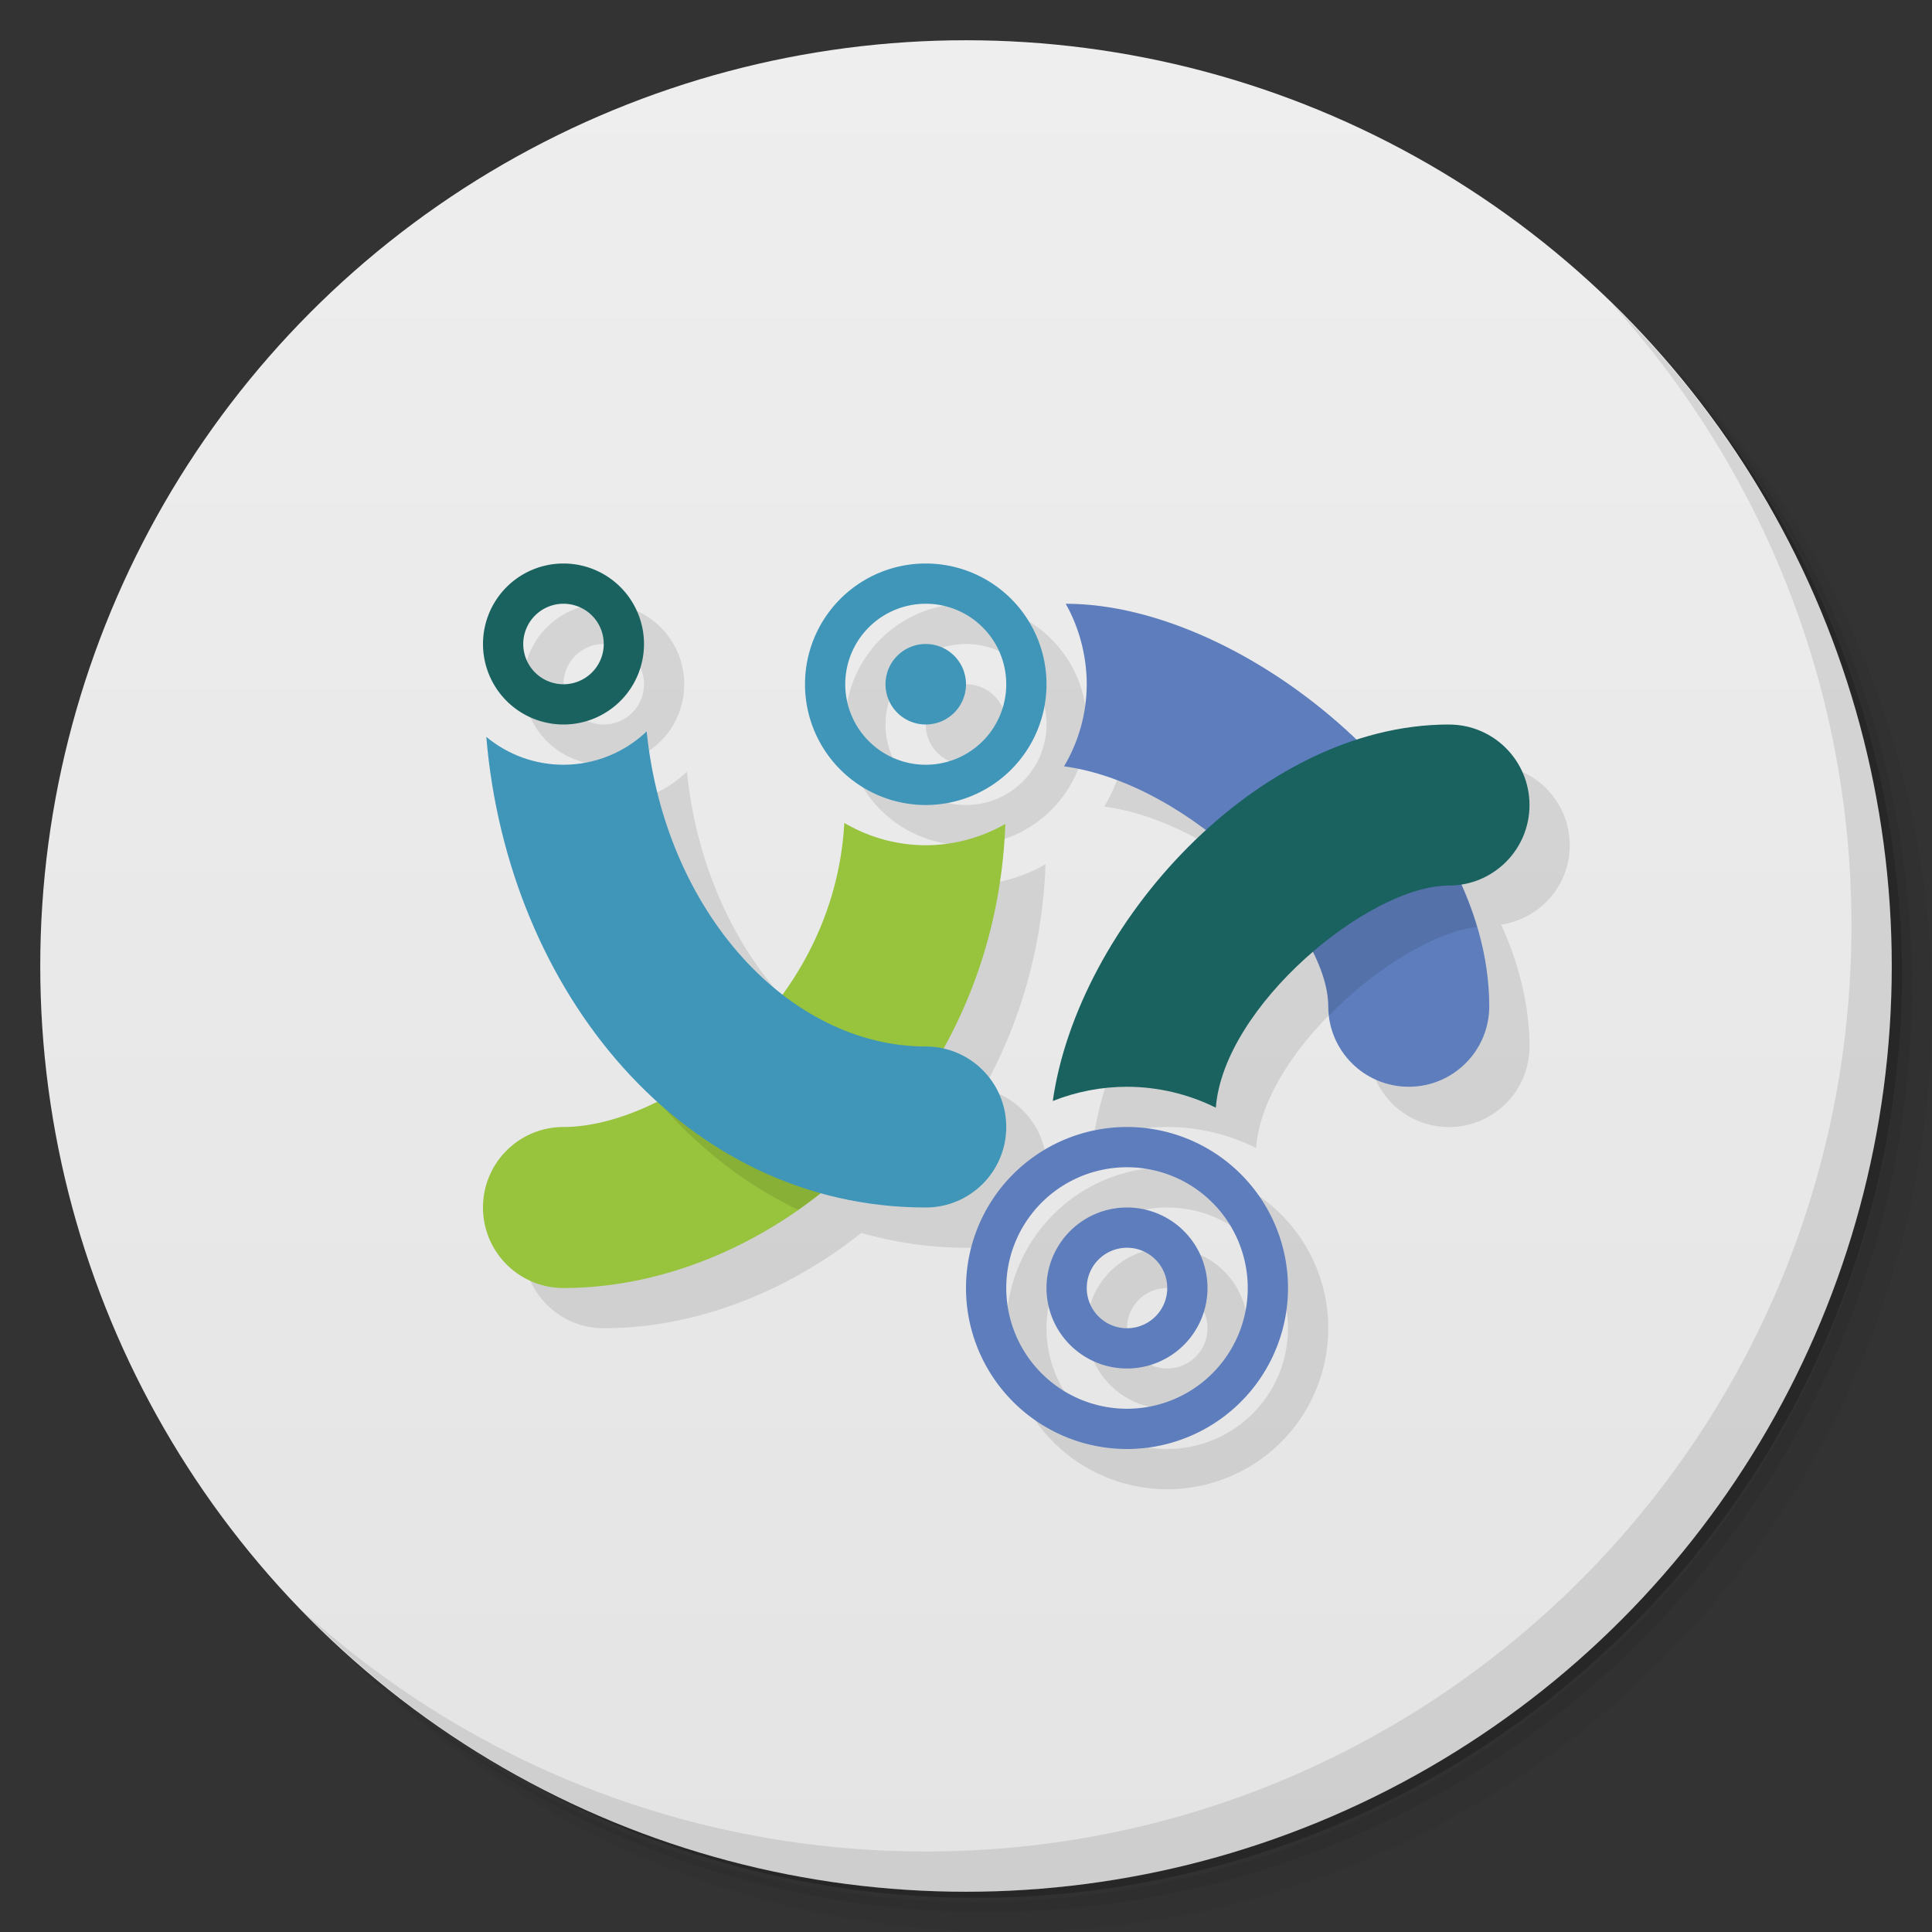 <svg version="1.1" viewBox="0 0 48 48" xmlns="http://www.w3.org/2000/svg">
 <rect x="0" y="0" width="48" height="48" fill="#333333" stroke="none"/>
 <defs>
  <linearGradient id="bg" x2="0" y1="1" y2="47" gradientUnits="userSpaceOnUse">
   <stop style="stop-color:#eee" offset="0"/>
   <stop style="stop-color:#e4e4e4" offset="1"/>
  </linearGradient>
 </defs>
 <path d="m36.31 5c5.859 4.062 9.688 10.831 9.688 18.5 0 12.426-10.07 22.5-22.5 22.5-7.669 0-14.438-3.828-18.5-9.688 1.037 1.822 2.306 3.499 3.781 4.969 4.085 3.712 9.514 5.969 15.469 5.969 12.703 0 23-10.298 23-23 0-5.954-2.256-11.384-5.969-15.469-1.469-1.475-3.147-2.744-4.969-3.781zm4.969 3.781c3.854 4.113 6.219 9.637 6.219 15.719 0 12.703-10.297 23-23 23-6.081 0-11.606-2.364-15.719-6.219 4.16 4.144 9.883 6.719 16.219 6.719 12.703 0 23-10.298 23-23 0-6.335-2.575-12.06-6.719-16.219z" style="opacity:.05"/>
 <path d="m41.28 8.781c3.712 4.085 5.969 9.514 5.969 15.469 0 12.703-10.297 23-23 23-5.954 0-11.384-2.256-15.469-5.969 4.113 3.854 9.637 6.219 15.719 6.219 12.703 0 23-10.298 23-23 0-6.081-2.364-11.606-6.219-15.719z" style="opacity:.1"/>
 <path d="m31.25 2.375c8.615 3.154 14.75 11.417 14.75 21.13 0 12.426-10.07 22.5-22.5 22.5-9.708 0-17.971-6.135-21.12-14.75a23 23 0 0 0 44.875-7 23 23 0 0 0-16-21.875z" style="opacity:.2"/>
 <circle cx="24" cy="24" r="23" style="fill:url(#bg)"/>
 <path d="m40.03 7.531c3.712 4.084 5.969 9.514 5.969 15.469 0 12.703-10.297 23-23 23-5.954 0-11.384-2.256-15.469-5.969 4.178 4.291 10.01 6.969 16.469 6.969 12.703 0 23-10.298 23-23 0-6.462-2.677-12.291-6.969-16.469z" style="opacity:.1"/>
 <path d="m15 15a2 2 0 0 0-2 2 2 2 0 0 0 2 2 2 2 0 0 0 2-2 2 2 0 0 0-2-2zm9 0a3 3 0 0 0-3 3 3 3 0 0 0 3 3 3 3 0 0 0 3-3 3 3 0 0 0-3-3zm-9 1a1 1 0 0 1 1 1 1 1 0 0 1-1 1 1 1 0 0 1-1-1 1 1 0 0 1 1-1zm9 0a2 2 0 0 1 2 2 2 2 0 0 1-2 2 2 2 0 0 1-2-2 2 2 0 0 1 2-2zm3.477 0c0.341 0.6 0.522 1.31 0.523 2-0.002 0.718-0.197 1.422-0.564 2.039 1.216 0.165 2.457 0.783 3.529 1.592-2.017 1.839-3.474 4.371-3.809 6.723 0.587-0.233 1.212-0.353 1.844-0.354 0.766 2e-3 1.521 0.18 2.207 0.52 0.101-1.327 1.153-2.776 2.414-3.861 0.24 0.483 0.379 0.943 0.379 1.342 0 1.105 0.895 2 2 2s2-0.895 2-2c0-1.025-0.263-2.047-0.703-3.029 0.962-0.145 1.703-0.968 1.703-1.971 0-1.105-0.895-2-2-2-0.78 0-1.549 0.144-2.297 0.387-2.103-2.017-4.863-3.387-7.227-3.387zm-3.477 1a1 1 0 0 0-1 1 1 1 0 0 0 1 1 1 1 0 0 0 1-1 1 1 0 0 0-1-1zm-6.934 2.172c-0.557 0.531-1.297 0.827-2.066 0.828-0.701-5e-5 -1.379-0.245-1.918-0.693 0.303 3.613 1.86 6.897 4.248 9.06-0.822 0.409-1.637 0.633-2.33 0.633-1.105-4e-5 -2 0.895-2 2s0.895 2 2 2c2.218 9.4e-5 4.495-0.858 6.398-2.367 0.827 0.23 1.693 0.367 2.602 0.367 1.105 0 2-0.895 2-2 0-0.954-0.67-1.75-1.565-1.949 0.896-1.612 1.466-3.493 1.541-5.58a4 4 0 0 1-1.977 0.529 4 4 0 0 1-2.023-0.555c-0.093 1.66-0.694 3.097-1.539 4.264-1.768-1.367-3.082-3.715-3.371-6.537zm11.934 9.828a4 4 0 0 0-4 4 4 4 0 0 0 4 4 4 4 0 0 0 4-4 4 4 0 0 0-4-4zm0 1a3 3 0 0 1 3 3 3 3 0 0 1-3 3 3 3 0 0 1-3-3 3 3 0 0 1 3-3zm0 1a2 2 0 0 0-2 2 2 2 0 0 0 2 2 2 2 0 0 0 2-2 2 2 0 0 0-2-2zm0 1a1 1 0 0 1 1 1 1 1 0 0 1-1 1 1 1 0 0 1-1-1 1 1 0 0 1 1-1z" style="opacity:.1"/>
 <path d="m20.977 20.445c-0.258 4.623-4.43 7.555-6.977 7.555-1.105-4e-5 -2 0.895-2 2s0.895 2 2 2c5.195 2.2e-4 10.73-4.671 10.977-11.529a4 4 0 0 1-1.977 0.529 4 4 0 0 1-2.023-0.555z" style="fill:#97c33d"/>
 <path d="m19.412 24.746c-0.86 1.174-1.967 2.064-3.064 2.613 0.985 1.139 2.156 2.068 3.481 2.699 1.186-0.828 2.247-1.902 3.098-3.178-1.305-0.272-2.524-1.024-3.514-2.135z" style="opacity:.1"/>
 <path d="m16.066 18.172c-0.557 0.531-1.297 0.827-2.066 0.828-0.701-5e-5 -1.379-0.245-1.918-0.693 0.532 6.346 4.918 11.693 10.918 11.693 1.105 0 2-0.895 2-2s-0.895-2-2-2c-3.38 0-6.47-3.308-6.934-7.828z" style="fill:#3f96b9"/>
 <path d="m14 14a2 2 0 0 0-2 2 2 2 0 0 0 2 2 2 2 0 0 0 2-2 2 2 0 0 0-2-2zm0 1a1 1 0 0 1 1 1 1 1 0 0 1-1 1 1 1 0 0 1-1-1 1 1 0 0 1 1-1z" style="fill:#196260;paint-order:normal"/>
 <path d="m23 14a3 3 0 0 0-3 3 3 3 0 0 0 3 3 3 3 0 0 0 3-3 3 3 0 0 0-3-3zm0 1a2 2 0 0 1 2 2 2 2 0 0 1-2 2 2 2 0 0 1-2-2 2 2 0 0 1 2-2zm0 1a1 1 0 0 0-1 1 1 1 0 0 0 1 1 1 1 0 0 0 1-1 1 1 0 0 0-1-1z" style="fill:#3f96b9;paint-order:normal"/>
 <path d="m26.477 15c0.341 0.6 0.522 1.31 0.523 2-0.002 0.718-0.197 1.422-0.564 2.039 3.19 0.433 6.564 3.961 6.564 5.961 0 1.105 0.895 2 2 2s2-0.895 2-2c0-5-6-10-10.523-10z" style="fill:#5d7dbd"/>
 <path d="m34.656 19.402c-1.31 0.433-2.543 1.193-3.621 2.16 1.17 1.157 1.965 2.473 1.965 3.438 0 0.078 0.015 0.151 0.023 0.227 1.137-1.162 2.574-2.054 3.672-2.199-0.381-1.285-1.106-2.52-2.039-3.625z" style="opacity:.1"/>
 <path d="m36 18c-4.775 0-9.225 5-9.844 9.354 0.587-0.233 1.212-0.353 1.844-0.354 0.766 2e-3 1.521 0.18 2.207 0.52 0.191-2.519 3.793-5.519 5.793-5.519 1.105 0 2-0.895 2-2s-0.895-2-2-2z" style="fill:#196260"/>
 <path d="m28 28a4 4 0 0 0-4 4 4 4 0 0 0 4 4 4 4 0 0 0 4-4 4 4 0 0 0-4-4zm0 1a3 3 0 0 1 3 3 3 3 0 0 1-3 3 3 3 0 0 1-3-3 3 3 0 0 1 3-3zm0 1a2 2 0 0 0-2 2 2 2 0 0 0 2 2 2 2 0 0 0 2-2 2 2 0 0 0-2-2zm0 1a1 1 0 0 1 1 1 1 1 0 0 1-1 1 1 1 0 0 1-1-1 1 1 0 0 1 1-1z" style="fill:#5d7dbd"/>
</svg>

